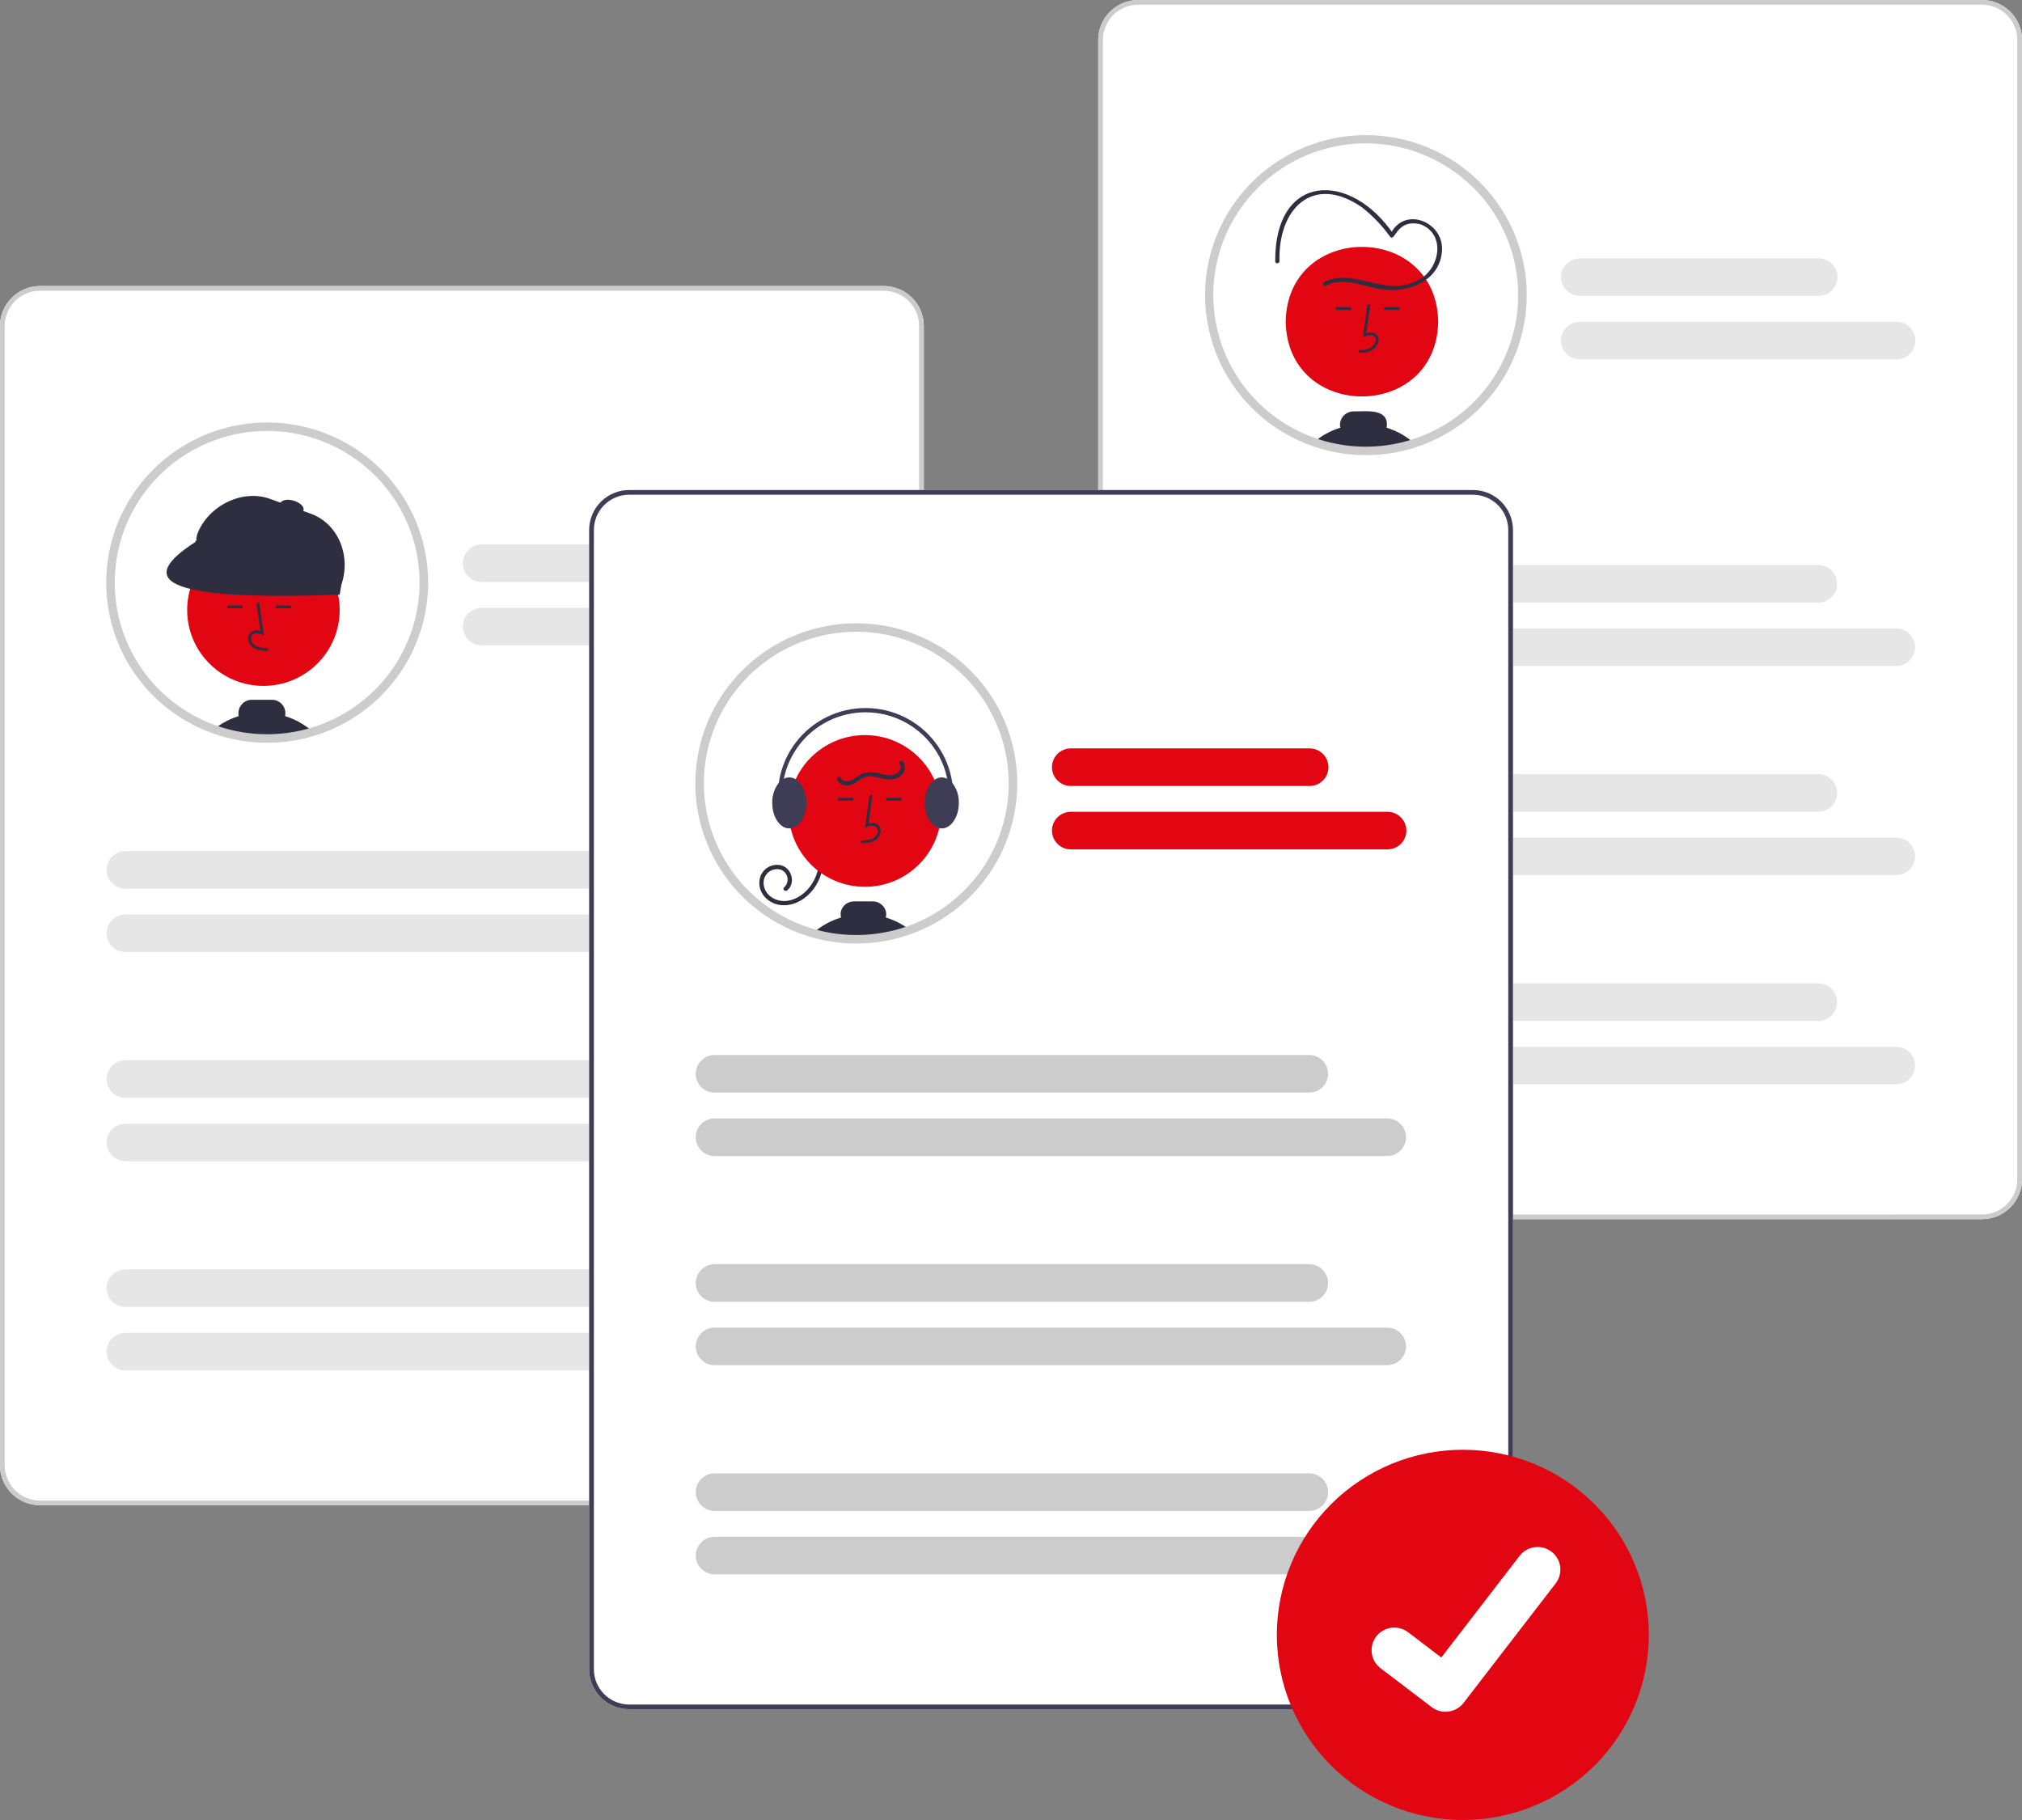 <svg width="70" height="63" viewBox="0 0 70 63" fill="none" xmlns="http://www.w3.org/2000/svg">
<rect x="0" y="0" width="70" height="63" fill="#808080" stroke="none"/>
<g clip-path="url(#clip0)">
<path d="M30.594 52.104H1.387C1.019 52.104 0.667 51.958 0.407 51.7C0.147 51.441 0 51.09 0 50.724V11.281C0 10.915 0.147 10.565 0.407 10.306C0.667 10.047 1.019 9.902 1.387 9.901H30.594C30.962 9.902 31.315 10.047 31.575 10.306C31.835 10.565 31.981 10.915 31.981 11.281V50.724C31.981 51.09 31.835 51.441 31.575 51.7C31.315 51.958 30.962 52.104 30.594 52.104Z" fill="white"/>
<path d="M14.674 20.166C14.674 21.306 14.312 22.416 13.639 23.337C12.967 24.259 12.018 24.946 10.929 25.299C10.897 25.309 10.864 25.32 10.831 25.329C10.69 25.372 10.547 25.409 10.402 25.441C10.138 25.498 9.871 25.535 9.602 25.551C9.485 25.559 9.368 25.563 9.25 25.563C8.639 25.564 8.032 25.461 7.456 25.261C7.439 25.255 7.422 25.249 7.406 25.243C6.472 24.907 5.649 24.323 5.025 23.554C4.402 22.785 4.003 21.861 3.871 20.881C3.74 19.902 3.881 18.906 4.28 18.001C4.678 17.096 5.319 16.318 6.131 15.75C6.944 15.182 7.898 14.848 8.889 14.782C9.88 14.716 10.87 14.923 11.751 15.378C12.632 15.834 13.37 16.521 13.886 17.365C14.402 18.21 14.674 19.179 14.674 20.166V20.166Z" fill="white"/>
<path d="M9.119 23.742C10.577 23.742 11.759 22.566 11.759 21.116C11.759 19.666 10.577 18.491 9.119 18.491C7.662 18.491 6.48 19.666 6.48 21.116C6.48 22.566 7.662 23.742 9.119 23.742Z" fill="#E20613"/>
<path d="M9.273 22.531L9.276 22.433C9.093 22.428 8.931 22.416 8.809 22.328C8.775 22.302 8.747 22.268 8.726 22.23C8.706 22.192 8.694 22.149 8.692 22.106C8.69 22.08 8.694 22.053 8.704 22.028C8.714 22.004 8.729 21.982 8.749 21.964C8.795 21.936 8.847 21.921 8.901 21.921C8.955 21.921 9.008 21.934 9.054 21.961L9.136 21.998L8.979 20.861L8.881 20.874L9.014 21.842C8.96 21.822 8.901 21.816 8.844 21.824C8.786 21.832 8.732 21.855 8.685 21.889C8.654 21.916 8.629 21.95 8.613 21.988C8.597 22.027 8.591 22.068 8.593 22.109C8.596 22.168 8.612 22.224 8.639 22.276C8.666 22.327 8.705 22.372 8.751 22.407C8.907 22.521 9.11 22.527 9.273 22.531Z" fill="#2F2E41"/>
<path d="M8.398 20.957H7.867V21.056H8.398V20.957Z" fill="#2F2E41"/>
<path d="M10.075 20.957H9.544V21.056H10.075V20.957Z" fill="#2F2E41"/>
<path d="M9.87 24.787C9.877 24.755 9.88 24.722 9.88 24.689C9.88 24.565 9.831 24.447 9.743 24.359C9.655 24.272 9.536 24.223 9.412 24.223H8.722C8.597 24.223 8.478 24.272 8.39 24.359C8.303 24.447 8.253 24.565 8.253 24.689C8.253 24.722 8.257 24.755 8.264 24.787C8.003 24.869 7.757 24.99 7.533 25.147C7.49 25.177 7.447 25.209 7.406 25.243C7.423 25.249 7.439 25.255 7.456 25.261C8.033 25.461 8.639 25.564 9.25 25.563C9.368 25.563 9.486 25.559 9.602 25.551C9.871 25.535 10.138 25.498 10.402 25.441C10.547 25.409 10.69 25.373 10.831 25.329C10.552 25.084 10.225 24.899 9.87 24.787Z" fill="#2F2E41"/>
<path d="M9.781 25.489C9.717 25.494 9.655 25.515 9.602 25.551C9.871 25.535 10.138 25.498 10.402 25.441L9.781 25.489Z" fill="#2F2E41"/>
<path d="M11.513 20.493L6.928 18.824C6.879 18.806 6.839 18.77 6.817 18.723C6.795 18.675 6.792 18.622 6.81 18.573L6.826 18.5C7.184 17.526 8.371 16.913 9.35 17.269L10.761 17.783C11.739 18.139 12.165 19.292 11.807 20.266L11.766 20.376C11.748 20.425 11.711 20.465 11.664 20.487C11.616 20.509 11.562 20.511 11.513 20.493Z" fill="#2F2E41"/>
<path d="M11.76 20.585C5.369 20.82 4.811 20.021 6.758 18.765L7.171 18.009L11.906 19.726L11.76 20.585Z" fill="#2F2E41"/>
<path d="M10.507 17.663C10.542 17.546 10.391 17.398 10.169 17.331C9.948 17.265 9.739 17.306 9.704 17.423C9.669 17.54 9.82 17.688 10.042 17.754C10.263 17.821 10.472 17.78 10.507 17.663Z" fill="#2F2E41"/>
<path d="M9.249 25.71C8.622 25.711 7.999 25.606 7.406 25.399L7.355 25.381C6.115 24.935 5.073 24.066 4.417 22.928C3.76 21.791 3.53 20.458 3.768 19.168C4.006 17.877 4.696 16.712 5.716 15.881C6.736 15.049 8.019 14.604 9.338 14.625C10.657 14.646 11.925 15.131 12.918 15.995C13.911 16.859 14.563 18.045 14.76 19.343C14.956 20.64 14.683 21.965 13.99 23.081C13.297 24.197 12.229 25.033 10.974 25.439C10.939 25.45 10.906 25.46 10.873 25.47C10.733 25.513 10.584 25.552 10.432 25.584C10.162 25.643 9.887 25.681 9.611 25.698C9.492 25.706 9.37 25.71 9.249 25.71ZM9.249 14.917C8.007 14.917 6.805 15.353 5.855 16.148C4.904 16.942 4.265 18.045 4.051 19.262C3.837 20.478 4.061 21.731 4.684 22.8C5.306 23.869 6.288 24.685 7.456 25.105L7.505 25.122C8.065 25.317 8.655 25.416 9.249 25.416C9.363 25.416 9.479 25.412 9.592 25.404C9.853 25.388 10.113 25.352 10.37 25.297C10.513 25.266 10.654 25.229 10.787 25.189C10.82 25.179 10.851 25.169 10.883 25.159C12.077 24.772 13.094 23.974 13.749 22.908C14.405 21.842 14.657 20.578 14.461 19.344C14.264 18.11 13.631 16.986 12.675 16.175C11.72 15.363 10.505 14.917 9.249 14.917Z" fill="#CCCCCC"/>
<path d="M30.594 52.104H1.387C1.019 52.104 0.667 51.958 0.407 51.7C0.147 51.441 0 51.09 0 50.724V11.281C0 10.915 0.147 10.565 0.407 10.306C0.667 10.047 1.019 9.902 1.387 9.901H30.594C30.962 9.902 31.315 10.047 31.575 10.306C31.835 10.565 31.981 10.915 31.981 11.281V50.724C31.981 51.09 31.835 51.441 31.575 51.7C31.315 51.958 30.962 52.104 30.594 52.104ZM1.387 10.064C1.062 10.064 0.751 10.192 0.522 10.421C0.293 10.649 0.164 10.958 0.163 11.281V50.724C0.164 51.047 0.293 51.357 0.522 51.585C0.751 51.813 1.062 51.941 1.387 51.942H30.594C30.919 51.941 31.23 51.813 31.459 51.585C31.689 51.357 31.818 51.047 31.818 50.724V11.281C31.818 10.958 31.689 10.649 31.459 10.421C31.23 10.192 30.919 10.064 30.594 10.064H1.387Z" fill="#CCCCCC"/>
<path d="M24.94 20.146H16.675C16.502 20.145 16.336 20.077 16.214 19.955C16.091 19.833 16.023 19.668 16.023 19.495C16.023 19.323 16.091 19.157 16.214 19.035C16.336 18.914 16.502 18.845 16.675 18.845H24.94C25.026 18.845 25.111 18.861 25.191 18.894C25.27 18.927 25.342 18.974 25.403 19.035C25.464 19.095 25.512 19.167 25.545 19.246C25.578 19.325 25.595 19.41 25.595 19.495C25.595 19.581 25.578 19.665 25.545 19.744C25.512 19.823 25.464 19.895 25.403 19.955C25.342 20.016 25.27 20.064 25.191 20.096C25.111 20.129 25.026 20.146 24.94 20.146Z" fill="#E6E6E6"/>
<path d="M27.637 22.34H16.675C16.502 22.34 16.336 22.272 16.214 22.15C16.091 22.028 16.023 21.862 16.023 21.69C16.023 21.518 16.091 21.352 16.214 21.23C16.336 21.108 16.502 21.04 16.675 21.04H27.637C27.811 21.04 27.977 21.108 28.099 21.23C28.221 21.352 28.29 21.518 28.29 21.69C28.29 21.862 28.221 22.028 28.099 22.15C27.977 22.272 27.811 22.34 27.637 22.34Z" fill="#E6E6E6"/>
<path d="M24.928 30.76H4.344C4.258 30.76 4.173 30.743 4.094 30.71C4.014 30.678 3.942 30.63 3.881 30.57C3.82 30.509 3.772 30.438 3.739 30.358C3.706 30.279 3.689 30.195 3.689 30.109C3.689 30.024 3.706 29.939 3.739 29.86C3.772 29.781 3.82 29.71 3.881 29.649C3.942 29.589 4.014 29.541 4.094 29.508C4.173 29.476 4.258 29.459 4.344 29.459H24.928C25.101 29.459 25.267 29.528 25.39 29.65C25.512 29.772 25.581 29.937 25.581 30.109C25.581 30.282 25.512 30.447 25.39 30.569C25.267 30.691 25.101 30.76 24.928 30.76Z" fill="#E6E6E6"/>
<path d="M27.625 32.955H4.344C4.258 32.955 4.173 32.938 4.094 32.906C4.014 32.873 3.942 32.825 3.881 32.765C3.82 32.705 3.772 32.633 3.739 32.554C3.706 32.475 3.689 32.39 3.689 32.305C3.689 32.219 3.706 32.135 3.739 32.056C3.772 31.977 3.82 31.905 3.881 31.845C3.942 31.784 4.014 31.736 4.094 31.704C4.173 31.671 4.258 31.654 4.344 31.654H27.625C27.711 31.654 27.796 31.671 27.876 31.704C27.955 31.736 28.027 31.784 28.088 31.845C28.149 31.905 28.197 31.977 28.23 32.056C28.263 32.135 28.28 32.219 28.28 32.305C28.28 32.39 28.263 32.475 28.23 32.554C28.197 32.633 28.149 32.705 28.088 32.765C28.027 32.825 27.955 32.873 27.876 32.906C27.796 32.938 27.711 32.955 27.625 32.955Z" fill="#E6E6E6"/>
<path d="M24.928 38.001H4.344C4.17 38.001 4.004 37.932 3.881 37.81C3.759 37.688 3.69 37.523 3.69 37.351C3.69 37.178 3.759 37.013 3.881 36.891C4.004 36.769 4.17 36.7 4.344 36.7H24.928C25.101 36.7 25.267 36.769 25.39 36.891C25.513 37.013 25.582 37.178 25.582 37.351C25.582 37.523 25.513 37.688 25.39 37.81C25.267 37.932 25.101 38.001 24.928 38.001Z" fill="#E6E6E6"/>
<path d="M27.625 40.196H4.344C4.17 40.196 4.004 40.127 3.881 40.005C3.759 39.883 3.69 39.718 3.69 39.545C3.69 39.373 3.759 39.208 3.881 39.086C4.004 38.964 4.17 38.895 4.344 38.895H27.625C27.798 38.895 27.965 38.964 28.087 39.086C28.21 39.208 28.279 39.373 28.279 39.545C28.279 39.718 28.21 39.883 28.087 40.005C27.965 40.127 27.798 40.196 27.625 40.196Z" fill="#E6E6E6"/>
<path d="M24.928 45.241H4.344C4.17 45.241 4.004 45.173 3.881 45.051C3.759 44.929 3.69 44.763 3.69 44.591C3.69 44.418 3.759 44.253 3.881 44.131C4.004 44.009 4.17 43.94 4.344 43.94H24.928C25.101 43.94 25.267 44.009 25.39 44.131C25.513 44.253 25.582 44.418 25.582 44.591C25.582 44.763 25.513 44.929 25.39 45.051C25.267 45.173 25.101 45.241 24.928 45.241Z" fill="#E6E6E6"/>
<path d="M27.625 47.437H4.344C4.17 47.437 4.004 47.368 3.881 47.246C3.759 47.124 3.69 46.959 3.69 46.786C3.69 46.614 3.759 46.448 3.881 46.326C4.004 46.204 4.17 46.136 4.344 46.136H27.625C27.798 46.136 27.965 46.204 28.087 46.326C28.21 46.448 28.279 46.614 28.279 46.786C28.279 46.959 28.21 47.124 28.087 47.246C27.965 47.368 27.798 47.437 27.625 47.437Z" fill="#E6E6E6"/>
<path d="M68.614 42.203L39.406 42.203C39.038 42.202 38.686 42.057 38.426 41.798C38.166 41.54 38.02 41.189 38.019 40.823L38.019 1.38C38.02 1.014 38.166 0.663 38.426 0.405C38.686 0.146 39.038 0 39.406 2.28351e-05L68.613 0C68.981 0 69.334 0.146 69.594 0.405C69.854 0.663 70 1.014 70 1.38L70 40.823C70 41.189 69.854 41.539 69.594 41.798C69.334 42.057 68.981 42.202 68.614 42.203Z" fill="white"/>
<path d="M68.614 42.203L39.406 42.203C39.038 42.202 38.686 42.057 38.426 41.798C38.166 41.54 38.02 41.189 38.019 40.823L38.019 1.38C38.02 1.014 38.166 0.663 38.426 0.405C38.686 0.146 39.038 0 39.406 2.28351e-05L68.613 0C68.981 0 69.334 0.146 69.594 0.405C69.854 0.663 70 1.014 70 1.38L70 40.823C70 41.189 69.854 41.539 69.594 41.798C69.334 42.057 68.981 42.202 68.614 42.203ZM39.406 0.162C39.081 0.163 38.77 0.291 38.541 0.519C38.312 0.748 38.183 1.057 38.182 1.38L38.182 40.823C38.183 41.146 38.312 41.455 38.541 41.684C38.77 41.912 39.082 42.04 39.406 42.041L68.614 42.04C68.938 42.04 69.249 41.912 69.478 41.684C69.708 41.455 69.837 41.146 69.837 40.823L69.837 1.38C69.837 1.057 69.708 0.748 69.478 0.519C69.249 0.291 68.938 0.163 68.613 0.162L39.406 0.162Z" fill="#CCCCCC"/>
<path d="M52.706 10.211C52.706 11.279 52.388 12.322 51.792 13.21C51.196 14.097 50.349 14.789 49.358 15.197C48.366 15.605 47.276 15.712 46.223 15.504C45.171 15.296 44.205 14.782 43.446 14.027C42.687 13.273 42.17 12.311 41.961 11.264C41.752 10.217 41.859 9.132 42.27 8.146C42.681 7.16 43.376 6.317 44.268 5.724C45.16 5.131 46.209 4.815 47.282 4.815C48.72 4.815 50.1 5.384 51.117 6.396C52.134 7.408 52.706 8.78 52.706 10.211Z" fill="white"/>
<path d="M49.789 11.135C49.73 14.586 44.569 14.585 44.51 11.135C44.569 7.683 49.73 7.684 49.789 11.135Z" fill="#E20613"/>
<path d="M47.045 12.206L47.042 12.108C47.722 12.198 47.868 11.36 47.183 11.673L47.339 10.536L47.437 10.549L47.304 11.517C48.026 11.41 47.758 12.304 47.045 12.206Z" fill="#2F2E41"/>
<path d="M48.451 10.632H47.92V10.73H48.451V10.632Z" fill="#2F2E41"/>
<path d="M46.775 10.632H46.244V10.73H46.775V10.632Z" fill="#2F2E41"/>
<path d="M48.005 14.806C48.108 14.111 47.29 14.248 46.857 14.241C46.788 14.241 46.719 14.257 46.656 14.287C46.593 14.317 46.537 14.361 46.493 14.415C46.45 14.469 46.418 14.532 46.402 14.6C46.386 14.667 46.385 14.737 46.4 14.805C46.065 14.908 45.754 15.079 45.488 15.306C46.61 15.695 47.83 15.709 48.961 15.344C48.685 15.098 48.359 14.914 48.005 14.806Z" fill="#2F2E41"/>
<path d="M45.908 9.893C46.398 9.612 46.991 9.827 47.496 9.945C48.455 10.239 49.799 9.872 49.916 8.736C50.037 7.679 48.584 7.09 48.12 8.142L48.255 8.124C46.749 5.898 44.129 5.982 44.147 9.043C44.141 9.138 44.289 9.137 44.295 9.043C44.239 7.239 45.439 6.006 47.135 7.166C47.514 7.461 47.848 7.808 48.127 8.198C48.304 8.395 48.342 7.547 49.188 7.769C50.118 8.128 49.815 9.454 48.983 9.744C47.955 10.267 46.842 9.254 45.834 9.766C45.818 9.776 45.806 9.792 45.801 9.811C45.797 9.829 45.8 9.849 45.809 9.865C45.819 9.882 45.835 9.894 45.853 9.899C45.872 9.904 45.892 9.902 45.908 9.893Z" fill="#2F2E41"/>
<path d="M47.282 15.755C45.881 15.754 44.532 15.227 43.504 14.281C42.476 13.334 41.844 12.037 41.735 10.647C41.626 9.258 42.048 7.879 42.915 6.785C43.783 5.691 45.034 4.963 46.417 4.745C47.801 4.528 49.217 4.837 50.381 5.612C51.546 6.386 52.374 7.569 52.701 8.924C53.028 10.279 52.829 11.707 52.144 12.923C51.459 14.139 50.339 15.053 49.007 15.484C48.45 15.664 47.867 15.756 47.282 15.755ZM47.282 4.962C46.238 4.962 45.217 5.27 44.349 5.847C43.481 6.424 42.805 7.244 42.405 8.203C42.006 9.162 41.901 10.218 42.105 11.236C42.308 12.255 42.811 13.19 43.549 13.925C44.287 14.659 45.228 15.159 46.251 15.361C47.275 15.564 48.336 15.46 49.301 15.062C50.265 14.665 51.089 13.992 51.669 13.129C52.249 12.265 52.559 11.25 52.558 10.211C52.557 8.82 52 7.486 51.011 6.501C50.022 5.517 48.681 4.964 47.282 4.962Z" fill="#CCCCCC"/>
<path d="M62.959 10.244L54.694 10.244C54.521 10.244 54.355 10.176 54.232 10.054C54.109 9.932 54.041 9.766 54.041 9.594C54.041 9.421 54.109 9.256 54.232 9.134C54.355 9.012 54.521 8.943 54.694 8.943L62.959 8.943C63.133 8.943 63.299 9.012 63.421 9.134C63.544 9.256 63.613 9.421 63.613 9.594C63.613 9.766 63.544 9.932 63.421 10.054C63.299 10.176 63.133 10.244 62.959 10.244Z" fill="#E6E6E6"/>
<path d="M65.656 12.44L54.694 12.44C54.608 12.44 54.523 12.423 54.443 12.39C54.364 12.358 54.292 12.31 54.231 12.249C54.17 12.189 54.122 12.117 54.089 12.038C54.056 11.959 54.039 11.875 54.039 11.789C54.039 11.704 54.056 11.619 54.089 11.54C54.122 11.461 54.17 11.389 54.231 11.329C54.292 11.268 54.364 11.221 54.443 11.188C54.523 11.155 54.608 11.139 54.694 11.139L65.656 11.139C65.829 11.139 65.995 11.207 66.118 11.329C66.24 11.451 66.309 11.617 66.309 11.789C66.309 11.962 66.24 12.127 66.118 12.249C65.995 12.371 65.829 12.44 65.656 12.44Z" fill="#E6E6E6"/>
<path d="M62.947 20.859L42.362 20.859C42.189 20.859 42.023 20.79 41.901 20.668C41.778 20.546 41.709 20.381 41.709 20.209C41.709 20.036 41.778 19.871 41.901 19.749C42.023 19.627 42.189 19.558 42.362 19.558L62.947 19.558C63.12 19.558 63.286 19.627 63.409 19.749C63.532 19.871 63.6 20.036 63.6 20.209C63.6 20.381 63.532 20.547 63.409 20.668C63.286 20.79 63.12 20.859 62.947 20.859Z" fill="#E6E6E6"/>
<path d="M65.644 23.054L42.363 23.054C42.277 23.054 42.192 23.037 42.112 23.005C42.033 22.972 41.961 22.924 41.9 22.864C41.839 22.803 41.791 22.731 41.758 22.652C41.725 22.573 41.708 22.489 41.708 22.403C41.708 22.318 41.725 22.233 41.758 22.154C41.791 22.075 41.839 22.004 41.9 21.943C41.961 21.883 42.033 21.835 42.112 21.802C42.192 21.77 42.277 21.753 42.363 21.753L65.644 21.753C65.817 21.753 65.984 21.822 66.106 21.943C66.229 22.065 66.298 22.231 66.298 22.403C66.298 22.576 66.229 22.741 66.106 22.863C65.984 22.985 65.817 23.054 65.644 23.054Z" fill="#E6E6E6"/>
<path d="M62.947 28.099L42.363 28.099C42.19 28.099 42.024 28.03 41.901 27.908C41.779 27.787 41.71 27.621 41.71 27.449C41.71 27.276 41.779 27.111 41.901 26.989C42.024 26.867 42.19 26.799 42.363 26.798L62.947 26.798C63.12 26.798 63.287 26.867 63.409 26.989C63.532 27.111 63.601 27.276 63.601 27.449C63.601 27.621 63.532 27.787 63.409 27.909C63.287 28.031 63.12 28.099 62.947 28.099Z" fill="#E6E6E6"/>
<path d="M65.644 30.294L42.363 30.294C42.277 30.295 42.192 30.278 42.112 30.245C42.033 30.213 41.961 30.165 41.9 30.104C41.839 30.044 41.791 29.972 41.758 29.893C41.725 29.814 41.708 29.73 41.708 29.644C41.708 29.559 41.725 29.474 41.758 29.395C41.791 29.316 41.839 29.244 41.9 29.184C41.961 29.123 42.033 29.076 42.112 29.043C42.192 29.01 42.277 28.994 42.363 28.994L65.644 28.994C65.817 28.994 65.984 29.062 66.106 29.184C66.229 29.306 66.298 29.472 66.298 29.644C66.298 29.817 66.229 29.982 66.106 30.104C65.984 30.226 65.817 30.294 65.644 30.294Z" fill="#E6E6E6"/>
<path d="M62.946 35.339L42.362 35.339C42.189 35.339 42.023 35.271 41.9 35.149C41.777 35.027 41.709 34.861 41.709 34.689C41.709 34.517 41.777 34.351 41.9 34.229C42.023 34.107 42.189 34.039 42.362 34.039L62.946 34.039C63.12 34.039 63.286 34.107 63.409 34.229C63.531 34.351 63.6 34.517 63.6 34.689C63.6 34.861 63.531 35.027 63.409 35.149C63.286 35.271 63.12 35.339 62.946 35.339Z" fill="#E6E6E6"/>
<path d="M65.643 37.535L42.362 37.535C42.189 37.535 42.023 37.467 41.9 37.345C41.777 37.223 41.709 37.057 41.709 36.885C41.709 36.712 41.777 36.547 41.9 36.425C42.023 36.303 42.189 36.234 42.362 36.234L65.643 36.234C65.817 36.234 65.983 36.303 66.106 36.425C66.228 36.547 66.297 36.712 66.297 36.885C66.297 37.057 66.228 37.223 66.106 37.345C65.983 37.467 65.817 37.535 65.643 37.535Z" fill="#E6E6E6"/>
<path d="M50.991 59.165H21.783C21.416 59.165 21.063 59.019 20.803 58.761C20.543 58.502 20.397 58.151 20.396 57.785V18.342C20.397 17.976 20.543 17.626 20.803 17.367C21.063 17.108 21.416 16.963 21.783 16.962H50.991C51.359 16.963 51.711 17.108 51.971 17.367C52.231 17.626 52.377 17.976 52.378 18.342V57.785C52.377 58.151 52.231 58.502 51.971 58.761C51.711 59.019 51.359 59.165 50.991 59.165Z" fill="white"/>
<path d="M24.219 27.117C24.218 27.827 24.359 28.53 24.633 29.186C24.906 29.842 25.308 30.438 25.814 30.939C25.857 30.98 25.9 31.022 25.944 31.063C26.208 31.309 26.497 31.527 26.805 31.716C26.864 31.752 26.923 31.787 26.984 31.821C27.296 31.996 27.624 32.139 27.964 32.249C28.023 32.268 28.083 32.286 28.142 32.303C29.224 32.612 30.375 32.58 31.438 32.211C31.458 32.203 31.479 32.196 31.499 32.189C32.432 31.851 33.254 31.266 33.875 30.496C34.496 29.726 34.894 28.801 35.023 27.822C35.153 26.843 35.01 25.848 34.611 24.944C34.211 24.04 33.57 23.263 32.757 22.697C31.944 22.13 30.99 21.797 30 21.732C29.009 21.667 28.02 21.874 27.14 22.33C26.259 22.786 25.522 23.473 25.007 24.317C24.492 25.161 24.219 26.129 24.219 27.117Z" fill="white"/>
<path d="M28.499 29.762C28.501 30.18 28.346 30.584 28.064 30.894C27.785 31.198 27.37 31.4 26.951 31.317C26.565 31.24 26.252 30.904 26.291 30.498C26.297 30.41 26.323 30.325 26.366 30.248C26.409 30.171 26.469 30.104 26.54 30.052C26.612 30 26.694 29.965 26.781 29.948C26.868 29.931 26.958 29.933 27.044 29.954C27.41 30.049 27.556 30.574 27.251 30.821C27.178 30.88 27.072 30.776 27.146 30.717C27.192 30.675 27.226 30.623 27.246 30.565C27.267 30.507 27.272 30.445 27.261 30.384C27.251 30.323 27.225 30.266 27.187 30.218C27.149 30.17 27.099 30.132 27.042 30.108C26.975 30.086 26.904 30.08 26.834 30.09C26.765 30.1 26.698 30.126 26.64 30.165C26.581 30.205 26.533 30.257 26.498 30.317C26.463 30.378 26.442 30.446 26.437 30.516C26.413 30.858 26.677 31.116 27 31.176C27.349 31.242 27.696 31.064 27.933 30.818C28.204 30.533 28.354 30.154 28.351 29.762C28.351 29.742 28.359 29.724 28.373 29.711C28.387 29.698 28.405 29.69 28.425 29.69C28.444 29.69 28.462 29.698 28.476 29.711C28.49 29.724 28.498 29.742 28.499 29.762V29.762Z" fill="#2F2E41"/>
<path d="M29.943 30.697C31.401 30.697 32.582 29.522 32.582 28.072C32.582 26.622 31.401 25.446 29.943 25.446C28.485 25.446 27.304 26.622 27.304 28.072C27.304 29.522 28.485 30.697 29.943 30.697Z" fill="#E20613"/>
<path d="M29.808 29.192L29.805 29.094C29.989 29.089 30.15 29.077 30.272 28.989C30.306 28.962 30.335 28.929 30.355 28.89C30.375 28.852 30.387 28.81 30.389 28.767C30.392 28.74 30.387 28.714 30.378 28.689C30.368 28.664 30.352 28.642 30.333 28.625C30.287 28.597 30.234 28.582 30.18 28.582C30.127 28.581 30.074 28.595 30.027 28.622L29.946 28.659L30.102 27.521L30.2 27.535L30.067 28.503C30.121 28.482 30.18 28.476 30.238 28.485C30.295 28.493 30.35 28.515 30.396 28.55C30.428 28.577 30.452 28.611 30.468 28.649C30.484 28.687 30.491 28.729 30.488 28.77C30.485 28.828 30.47 28.885 30.442 28.936C30.415 28.988 30.377 29.033 30.33 29.068C30.174 29.182 29.971 29.187 29.808 29.192Z" fill="#2F2E41"/>
<path d="M31.214 27.618H30.683V27.716H31.214V27.618Z" fill="#2F2E41"/>
<path d="M29.538 27.618H29.006V27.716H29.538V27.618Z" fill="#2F2E41"/>
<path d="M28.143 32.303C29.224 32.611 30.375 32.579 31.438 32.21C31.459 32.203 31.479 32.196 31.5 32.188C31.249 31.996 30.966 31.851 30.664 31.759C30.685 31.683 30.685 31.603 30.663 31.528C30.633 31.433 30.573 31.349 30.491 31.291C30.41 31.232 30.312 31.201 30.211 31.202H29.568C29.468 31.201 29.37 31.232 29.289 31.29C29.208 31.349 29.148 31.432 29.118 31.527C29.096 31.603 29.096 31.683 29.117 31.759C28.851 31.84 28.599 31.962 28.371 32.122C28.326 32.154 28.281 32.187 28.238 32.222C28.206 32.248 28.174 32.275 28.143 32.303Z" fill="#2F2E41"/>
<path d="M32.01 27.793C32.01 28.236 32.229 28.603 32.514 28.666C32.543 28.673 32.572 28.676 32.602 28.676C32.928 28.676 33.194 28.28 33.194 27.793C33.201 27.542 33.121 27.296 32.966 27.098C32.918 27.04 32.859 26.992 32.792 26.957C32.733 26.926 32.668 26.91 32.602 26.91C32.511 26.911 32.423 26.941 32.35 26.994C32.149 27.136 32.01 27.441 32.01 27.793Z" fill="#3F3D56"/>
<path d="M26.734 27.793C26.734 28.174 26.896 28.499 27.122 28.623C27.184 28.657 27.255 28.676 27.326 28.676C27.341 28.676 27.357 28.675 27.373 28.673C27.677 28.637 27.917 28.257 27.917 27.793C27.917 27.422 27.763 27.103 27.545 26.973C27.479 26.933 27.403 26.911 27.326 26.91C27.259 26.91 27.194 26.926 27.136 26.957C27.069 26.992 27.009 27.04 26.961 27.098C26.807 27.297 26.727 27.542 26.734 27.793Z" fill="#3F3D56"/>
<path d="M27.16 28.538C27.171 28.538 27.183 28.535 27.193 28.53C27.204 28.525 27.213 28.517 27.22 28.508C27.227 28.498 27.231 28.487 27.233 28.476C27.235 28.464 27.233 28.452 27.23 28.441C27.088 28.023 27.046 27.578 27.105 27.141C27.165 26.703 27.325 26.286 27.573 25.92C27.822 25.554 28.151 25.251 28.537 25.032C28.922 24.814 29.353 24.687 29.796 24.661C30.239 24.636 30.682 24.712 31.09 24.884C31.498 25.056 31.861 25.32 32.151 25.654C32.44 25.989 32.648 26.385 32.758 26.812C32.869 27.24 32.879 27.687 32.787 28.119C32.783 28.138 32.787 28.157 32.797 28.174C32.808 28.19 32.825 28.201 32.844 28.206C32.863 28.21 32.883 28.206 32.9 28.195C32.916 28.185 32.928 28.168 32.932 28.149C33.028 27.695 33.018 27.225 32.902 26.776C32.786 26.326 32.567 25.91 32.263 25.558C31.959 25.206 31.577 24.929 31.148 24.748C30.718 24.567 30.253 24.487 29.787 24.514C29.322 24.541 28.869 24.674 28.463 24.904C28.058 25.134 27.712 25.453 27.451 25.837C27.19 26.222 27.021 26.661 26.959 27.121C26.896 27.581 26.941 28.048 27.09 28.488C27.095 28.503 27.104 28.515 27.116 28.524C27.129 28.533 27.144 28.538 27.16 28.538Z" fill="#3F3D56"/>
<path d="M31.269 26.371C31.313 26.442 31.331 26.526 31.321 26.608C31.31 26.691 31.272 26.768 31.212 26.826C31.069 26.985 30.84 26.995 30.642 26.966C30.419 26.933 30.183 26.829 29.958 26.899C29.765 26.959 29.628 27.132 29.429 27.175C29.252 27.214 29.04 27.163 28.978 26.975C28.948 26.885 29.091 26.846 29.121 26.936C29.161 27.058 29.334 27.055 29.434 27.021C29.593 26.968 29.715 26.836 29.872 26.774C30.058 26.716 30.258 26.717 30.444 26.775C30.621 26.815 30.825 26.874 31.001 26.8C31.131 26.745 31.235 26.572 31.141 26.445C31.085 26.369 31.213 26.295 31.269 26.371V26.371Z" fill="#2F2E41"/>
<path d="M29.644 32.66C29.122 32.661 28.603 32.588 28.101 32.445C28.042 32.428 27.98 32.41 27.918 32.389C27.569 32.276 27.232 32.129 26.911 31.949C26.851 31.916 26.791 31.881 26.727 31.841C26.411 31.648 26.114 31.423 25.843 31.171C25.798 31.129 25.754 31.086 25.71 31.044C24.856 30.197 24.301 29.096 24.129 27.909C23.957 26.721 24.177 25.51 24.756 24.457C25.335 23.405 26.242 22.567 27.34 22.071C28.439 21.575 29.669 21.447 30.847 21.706C32.025 21.965 33.086 22.597 33.872 23.507C34.658 24.417 35.125 25.557 35.205 26.754C35.284 27.951 34.971 29.142 34.312 30.147C33.652 31.152 32.683 31.917 31.55 32.327C31.529 32.335 31.509 32.342 31.487 32.35C30.895 32.556 30.272 32.661 29.644 32.66ZM29.644 21.868C28.6 21.868 27.579 22.176 26.711 22.753C25.843 23.331 25.166 24.152 24.767 25.112C24.368 26.072 24.265 27.128 24.47 28.147C24.675 29.166 25.179 30.101 25.919 30.835C25.96 30.875 26.002 30.916 26.045 30.956C26.302 31.195 26.583 31.407 26.882 31.591C26.943 31.628 27 31.661 27.056 31.693C27.36 31.863 27.679 32.002 28.01 32.109C28.069 32.129 28.127 32.146 28.182 32.162C29.235 32.462 30.355 32.431 31.389 32.072L31.448 32.051C32.614 31.629 33.593 30.811 34.214 29.742C34.834 28.674 35.056 27.422 34.841 26.206C34.625 24.991 33.986 23.89 33.036 23.096C32.086 22.303 30.885 21.868 29.644 21.868L29.644 21.868Z" fill="#CCCCCC"/>
<path d="M50.991 59.165H21.783C21.416 59.165 21.063 59.019 20.803 58.761C20.543 58.502 20.397 58.151 20.396 57.785V18.342C20.397 17.976 20.543 17.626 20.803 17.367C21.063 17.108 21.416 16.963 21.783 16.962H50.991C51.359 16.963 51.711 17.108 51.971 17.367C52.231 17.626 52.377 17.976 52.378 18.342V57.785C52.377 58.151 52.231 58.502 51.971 58.761C51.711 59.019 51.359 59.165 50.991 59.165ZM21.783 17.125C21.459 17.125 21.148 17.253 20.919 17.482C20.689 17.71 20.56 18.019 20.56 18.342V57.785C20.56 58.108 20.689 58.418 20.919 58.646C21.148 58.874 21.459 59.002 21.783 59.003H50.991C51.315 59.002 51.626 58.874 51.856 58.646C52.085 58.418 52.214 58.108 52.215 57.785V18.342C52.214 18.019 52.085 17.71 51.856 17.482C51.626 17.253 51.315 17.125 50.991 17.125H21.783Z" fill="#3F3D56"/>
<path d="M45.337 27.207H37.072C36.898 27.207 36.732 27.138 36.609 27.016C36.487 26.894 36.418 26.729 36.418 26.556C36.418 26.384 36.487 26.218 36.609 26.096C36.732 25.974 36.898 25.906 37.072 25.906H45.337C45.51 25.906 45.676 25.974 45.799 26.096C45.921 26.218 45.99 26.384 45.99 26.556C45.99 26.729 45.921 26.894 45.799 27.016C45.676 27.138 45.51 27.207 45.337 27.207Z" fill="#E20613"/>
<path d="M48.033 29.401H37.072C36.898 29.401 36.732 29.333 36.609 29.211C36.487 29.089 36.418 28.924 36.418 28.751C36.418 28.578 36.487 28.413 36.609 28.291C36.732 28.169 36.898 28.101 37.072 28.101H48.033C48.207 28.101 48.373 28.169 48.496 28.291C48.618 28.413 48.687 28.578 48.687 28.751C48.687 28.924 48.618 29.089 48.496 29.211C48.373 29.333 48.207 29.401 48.033 29.401Z" fill="#E20613"/>
<path d="M45.324 37.821H24.74C24.567 37.821 24.401 37.753 24.278 37.631C24.155 37.509 24.086 37.343 24.086 37.171C24.086 36.998 24.155 36.833 24.278 36.711C24.401 36.589 24.567 36.52 24.74 36.52H45.324C45.498 36.52 45.664 36.589 45.787 36.711C45.909 36.833 45.978 36.998 45.978 37.171C45.978 37.343 45.909 37.509 45.787 37.631C45.664 37.753 45.498 37.821 45.324 37.821Z" fill="#CCCCCC"/>
<path d="M48.021 40.016H24.74C24.567 40.016 24.401 39.948 24.278 39.826C24.155 39.704 24.086 39.538 24.086 39.366C24.086 39.193 24.155 39.028 24.278 38.906C24.401 38.784 24.567 38.715 24.74 38.715H48.021C48.195 38.715 48.361 38.784 48.484 38.906C48.606 39.028 48.675 39.193 48.675 39.366C48.675 39.538 48.606 39.704 48.484 39.826C48.361 39.948 48.195 40.016 48.021 40.016Z" fill="#CCCCCC"/>
<path d="M45.325 45.062H24.74C24.567 45.061 24.401 44.993 24.279 44.871C24.156 44.749 24.087 44.584 24.087 44.411C24.087 44.239 24.156 44.074 24.279 43.952C24.401 43.83 24.567 43.761 24.74 43.761H45.325C45.498 43.761 45.664 43.829 45.787 43.951C45.909 44.073 45.978 44.239 45.978 44.411C45.978 44.584 45.909 44.749 45.787 44.871C45.664 44.993 45.498 45.062 45.325 45.062Z" fill="#CCCCCC"/>
<path d="M48.022 47.256H24.74C24.567 47.256 24.401 47.188 24.279 47.066C24.156 46.944 24.087 46.778 24.087 46.606C24.087 46.434 24.156 46.268 24.279 46.146C24.401 46.024 24.567 45.956 24.74 45.956H48.022C48.195 45.956 48.361 46.024 48.484 46.146C48.606 46.268 48.675 46.434 48.675 46.606C48.675 46.779 48.606 46.944 48.484 47.066C48.361 47.188 48.195 47.256 48.022 47.256Z" fill="#CCCCCC"/>
<path d="M45.324 52.302H24.74C24.567 52.302 24.401 52.233 24.278 52.111C24.155 51.989 24.086 51.824 24.086 51.651C24.086 51.479 24.155 51.313 24.278 51.191C24.401 51.069 24.567 51.001 24.74 51.001H45.324C45.498 51.001 45.664 51.069 45.787 51.191C45.909 51.313 45.978 51.479 45.978 51.651C45.978 51.824 45.909 51.989 45.787 52.111C45.664 52.233 45.498 52.302 45.324 52.302Z" fill="#CCCCCC"/>
<path d="M48.021 54.497H24.74C24.567 54.497 24.401 54.429 24.278 54.307C24.155 54.185 24.086 54.019 24.086 53.847C24.086 53.674 24.155 53.509 24.278 53.387C24.401 53.265 24.567 53.196 24.74 53.196H48.021C48.195 53.196 48.361 53.265 48.484 53.387C48.606 53.509 48.675 53.674 48.675 53.847C48.675 54.019 48.606 54.185 48.484 54.307C48.361 54.429 48.195 54.497 48.021 54.497Z" fill="#CCCCCC"/>
<path d="M50.652 50.184C49.805 50.183 48.967 50.348 48.184 50.669C47.402 50.991 46.691 51.463 46.092 52.058C45.493 52.653 45.018 53.36 44.694 54.138C44.37 54.916 44.203 55.75 44.203 56.592C44.203 57.434 44.37 58.268 44.694 59.046C45.018 59.824 45.493 60.531 46.092 61.126C46.691 61.721 47.402 62.193 48.184 62.514C48.967 62.836 49.805 63.001 50.652 63H50.652C52.358 62.997 53.994 62.321 55.2 61.119C56.405 59.918 57.082 58.289 57.082 56.592C57.082 54.894 56.405 53.266 55.2 52.065C53.994 50.863 52.358 50.187 50.652 50.184Z" fill="#E20613"/>
<path d="M50.04 59.253C49.871 59.253 49.706 59.199 49.57 59.097L49.562 59.091L47.79 57.743C47.625 57.617 47.516 57.43 47.489 57.224C47.462 57.018 47.518 56.81 47.645 56.645C47.772 56.481 47.959 56.373 48.166 56.346C48.373 56.318 48.582 56.374 48.748 56.5L49.896 57.375L52.607 53.856C52.67 53.775 52.748 53.706 52.838 53.655C52.927 53.603 53.026 53.57 53.129 53.556C53.231 53.543 53.335 53.55 53.435 53.576C53.535 53.603 53.628 53.649 53.71 53.711L53.71 53.711L53.711 53.712L53.694 53.735L53.711 53.712C53.877 53.838 53.985 54.025 54.012 54.23C54.039 54.436 53.983 54.644 53.857 54.809L50.667 58.947C50.593 59.042 50.499 59.119 50.39 59.172C50.282 59.225 50.162 59.252 50.041 59.252L50.04 59.253Z" fill="white"/>
</g>
<defs>
<clipPath id="clip0">
<rect width="70" height="63" fill="white"/>
</clipPath>
</defs>
</svg>
